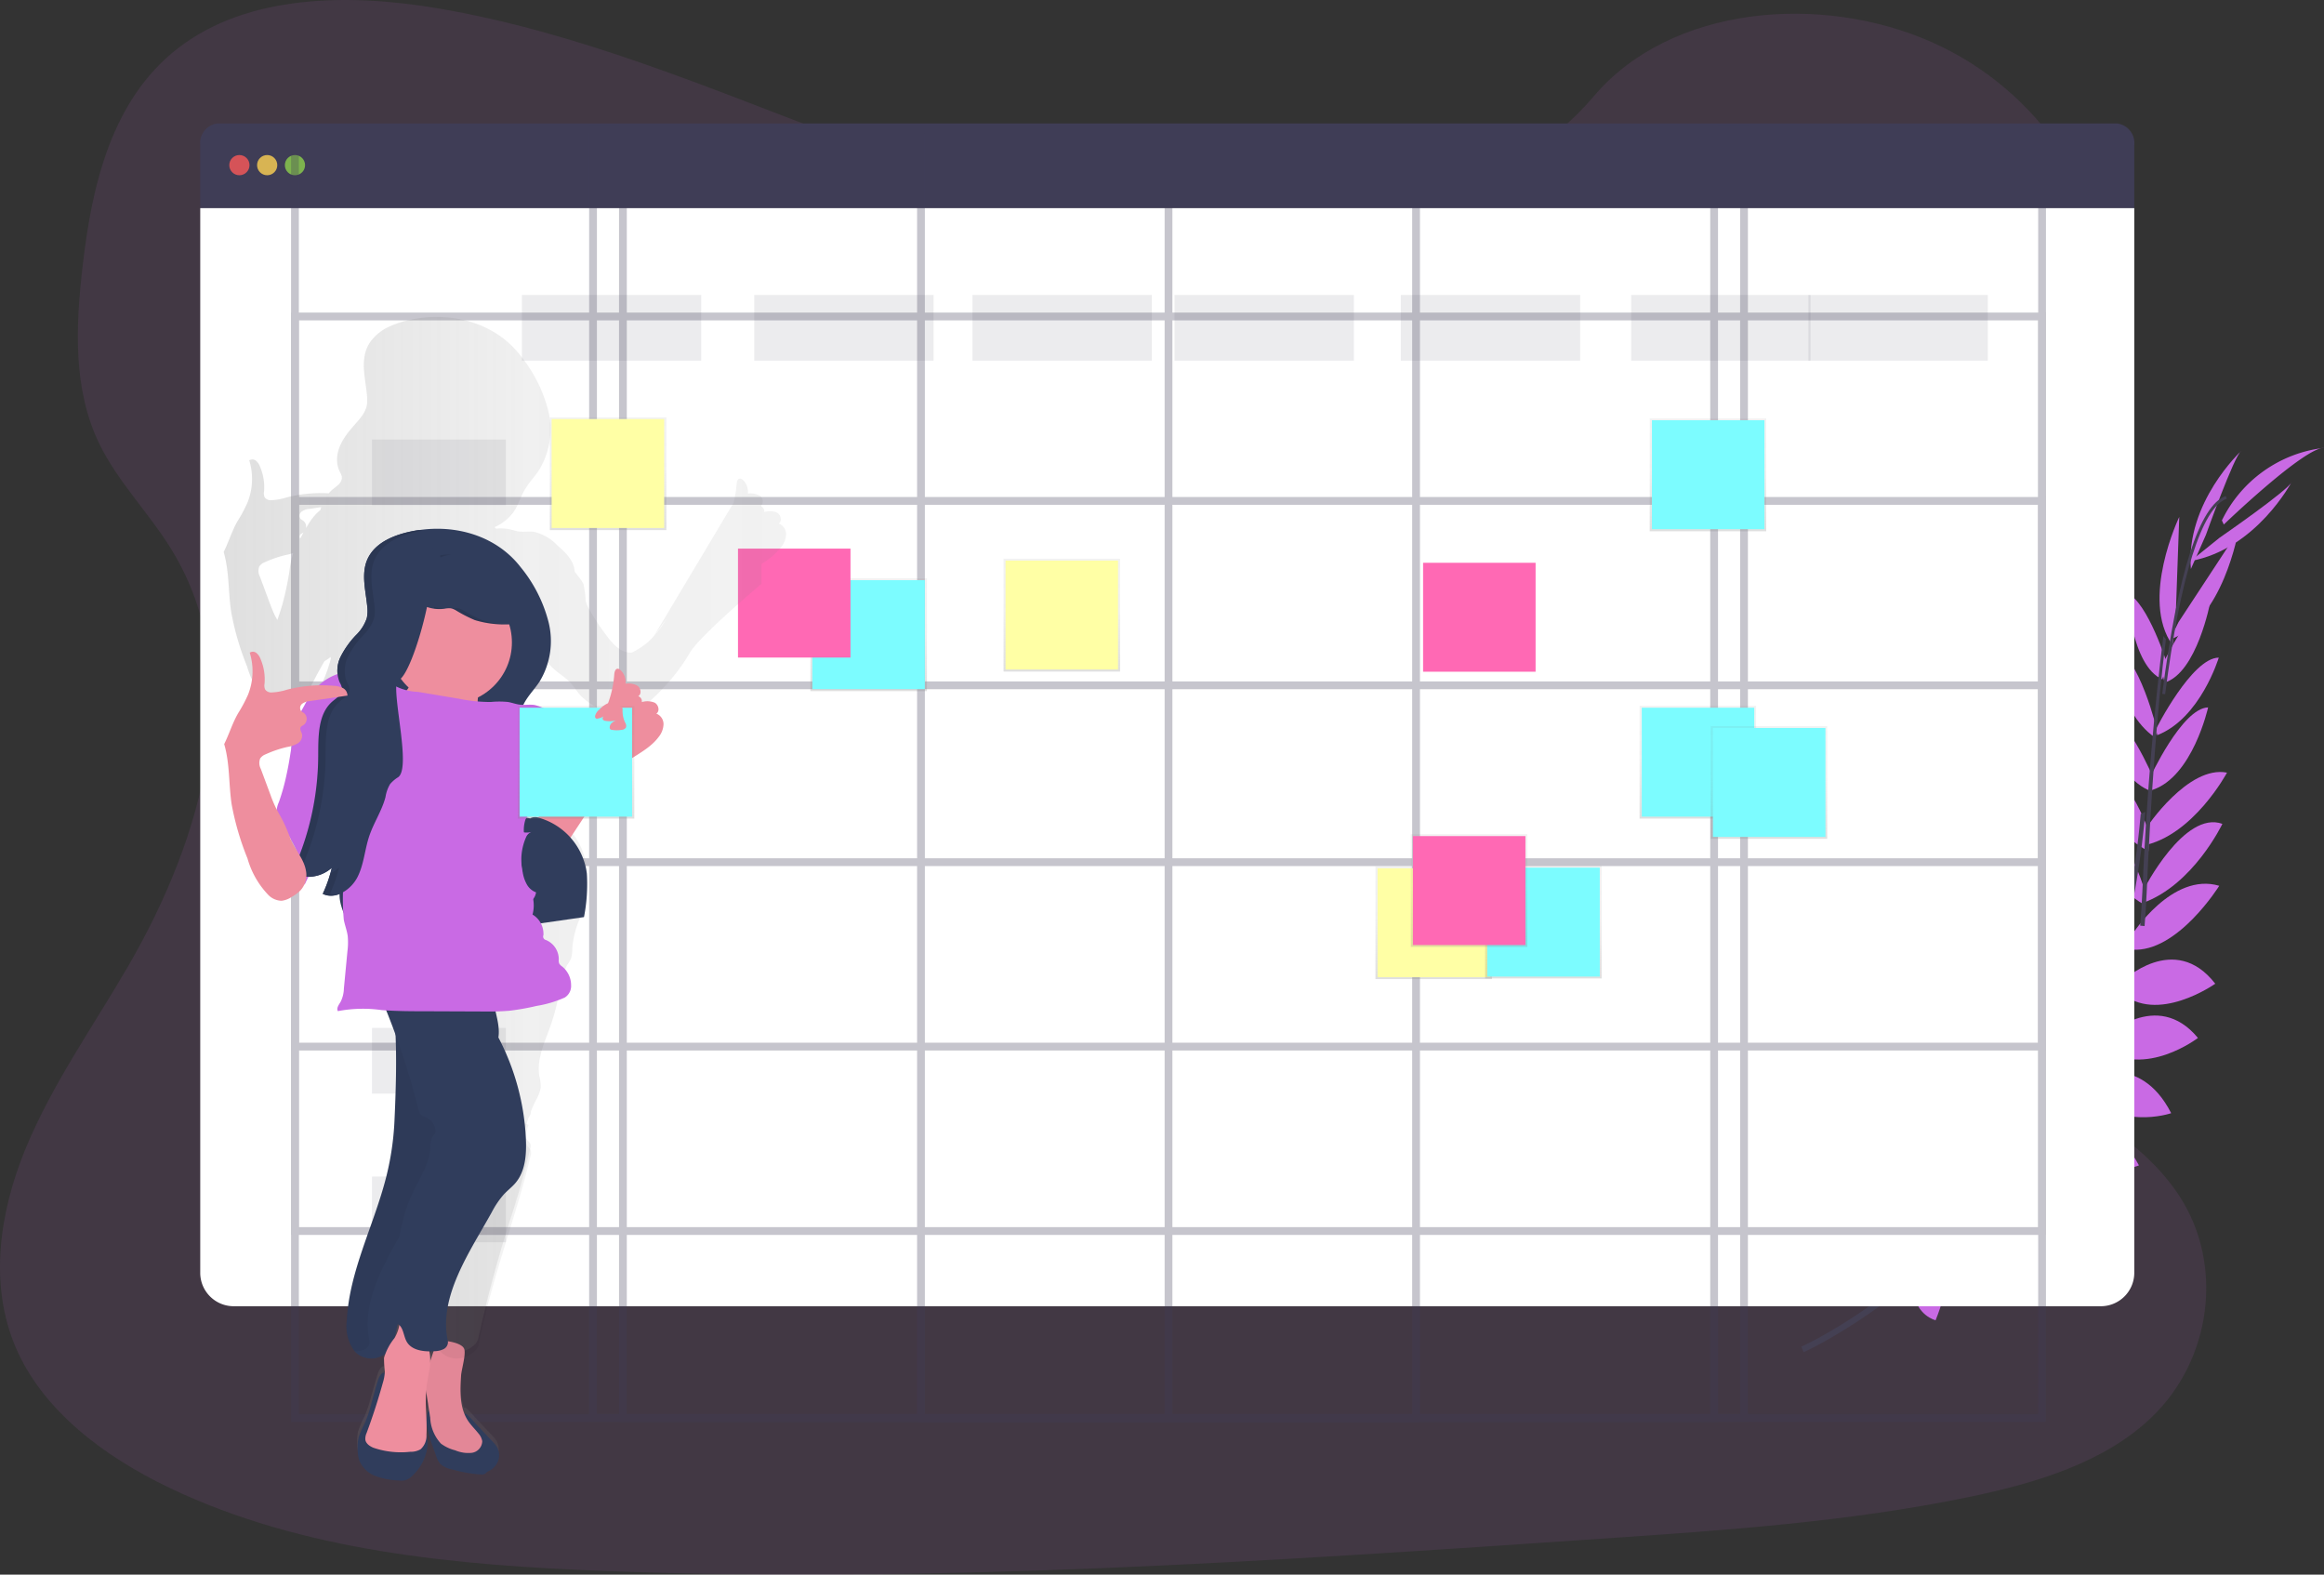 <svg xmlns="http://www.w3.org/2000/svg" xmlns:xlink="http://www.w3.org/1999/xlink" width="298.471" height="202.2" viewBox="0 0 298.471 202.2"><rect x="0" y="0" width="298.471" height="202.2" fill="#333333" stroke="none"/><defs><style>.a,.b{fill:#c96ae4;}.a,.k,.u{opacity:0.1;}.c{fill:#444053;}.d,.k{fill:#3f3d56;}.e{fill:#fff;}.f{fill:#fa5959;}.f,.g,.h{opacity:0.8;}.g{fill:#fed253;}.h{fill:#8ccf4d;}.i{opacity:0.3;}.j{fill:none;stroke:#3f3d56;stroke-miterlimit:10;}.l{fill:url(#a);}.m{fill:#7cfcff;}.n{fill:#ffffa5;}.o{fill:url(#d);}.p{fill:#ff69b4;}.q{fill:url(#l);}.r{fill:#303d5c;}.s{fill:#ee8e9e;}.t{opacity:0.05;}</style><linearGradient id="a" x1="0.5" y1="1" x2="0.5" gradientUnits="objectBoundingBox"><stop offset="0" stop-color="gray" stop-opacity="0.251"/><stop offset="0.54" stop-color="gray" stop-opacity="0.122"/><stop offset="1" stop-color="gray" stop-opacity="0.102"/></linearGradient><linearGradient id="d" x1="0.5" y1="1" x2="0.5" y2="0" xlink:href="#a"/><linearGradient id="l" x1="0" y1="0.5" x2="1" y2="0.5" xlink:href="#a"/></defs><g transform="translate(0.002 -0.004)"><path class="a" d="M193.7,96.033c-18.161-.029-35.658-5.728-52.4-12.069S107.949,70.55,90.117,67.517c-11.483-1.95-24.5-1.819-33.448,5.108-8.6,6.666-11.068,17.728-12.247,27.96-.885,7.691-1.281,15.77,2.132,22.818,2.372,4.895,6.417,8.933,9.28,13.6,9.961,16.236,4.05,36.9-5.543,53.459-4.5,7.752-9.776,15.193-13.171,23.406s-4.77,17.533-1.263,25.659c3.481,8.058,11.31,13.933,19.685,17.942,17.038,8.171,36.838,9.968,56.108,10.7,42.663,1.618,85.391-1.265,128.006-4.165,15.77-1.07,31.611-2.151,47.05-5.348,8.573-1.774,17.4-4.418,23.461-10.258,7.7-7.412,9.243-19.55,3.6-28.292-9.463-14.679-34.3-17.515-41.107-33.377-3.75-8.732-.566-18.714,4.139-27.112,10.1-18,27.516-34.1,27.754-54.268.162-13.854-8.959-27.394-22.54-33.456-14.238-6.363-33.612-4.8-43.537,6.927C228.259,90.891,209.734,96.059,193.7,96.033Z" transform="translate(-33.81 -66.43)"/><path class="b" d="M976.118,689.449s-3.987-2.631-7.938-.759c0,0,1.217,2.345,6.219,2.122Z" transform="translate(-733.947 -533.031)"/><path class="b" d="M988.663,692.87s1.213,4.62-1.826,7.763c0,0-1.83-1.908,0-6.573Z" transform="translate(-746.002 -536.31)"/><path class="b" d="M990.4,673.176s-.3-3.932-9.164-2.628c0,0-.042,2.537,3.072,3.737S988.85,674.473,990.4,673.176Z" transform="translate(-742.77 -511.8)"/><path class="b" d="M1005.76,679.11s3.753,1.207.409,9.528c0,0-2.475-.555-2.92-3.864S1004.135,680.317,1005.76,679.11Z" transform="translate(-757.581 -519.102)"/><path class="b" d="M1008.8,649.75s.506-6.465-8.561-5.8c0,0-.649,5.839,6.959,7.354Z" transform="translate(-755.598 -492.767)"/><path class="b" d="M1023.666,627.875s-1.246-7.325-10.306-5.142c0,0-.036,6.336,8.824,6.89Z" transform="translate(-764.47 -476.823)"/><path class="b" d="M1035.589,604.927s-2.079-7.137-11.059-5c0,0,2.135,6.417,10.462,6.319Z" transform="translate(-772.017 -459.912)"/><path class="b" d="M1049.146,581.789s-2.034-7.406-10.706-5.19c0,0,2.894,7.036,10.135,6.446Z" transform="translate(-781.414 -442.705)"/><path class="b" d="M1059.638,556.6s-1.564-9.044-9.638-7.053c0,0,2.349,8.24,9.051,8.37Z" transform="translate(-789.224 -423.049)"/><path class="b" d="M1066.507,531.3s-1.875-9.132-10.057-6.488c0,0,3.208,8.626,9.479,7.734Z" transform="translate(-793.582 -404.592)"/><path class="b" d="M1072.874,503.032s-2.981-9.129-9.3-8.882c0,0,3.05,9.645,8.759,10.705Z" transform="translate(-798.392 -382.576)"/><path class="b" d="M1077.829,476.647s-3.244-10.991-8.389-10.144c0,0,2.245,8.4,8.207,11.854Z" transform="translate(-802.358 -362.237)"/><path class="b" d="M1080.11,449.755s-3.04-9.161-8.11-9.525c0,0,2.07,9.012,8.006,11.9Z" transform="translate(-804.087 -342.844)"/><path class="b" d="M1084.067,423.735s-3.792-9.171-7.137-9.375c0,0,1.645,9.025,6.813,10.881Z" transform="translate(-807.418 -323.618)"/><path class="b" d="M1088.384,396.283s-2.342-9.972-5.684-10.783c0,0,.461,8.143,5.35,11.526Z" transform="translate(-811.316 -302.34)"/><path class="b" d="M1093.348,367.605s-2.453-7.935-5.168-9.145c0,0,.538,9.356,4.542,11.088Z" transform="translate(-815.018 -282.313)"/><path class="b" d="M1103.1,336.435l.5-13.995s-5.067,10.559-.869,16.464Z" transform="translate(-823.72 -256.061)"/><path class="b" d="M1115.317,300.24s3.653-10.222,4.542-10.79c0,0-7.169,6.628-6.469,15.16Z" transform="translate(-832.017 -231.544)"/><path class="b" d="M1024.36,661.747s6.43-.843,6.235,8.246c0,0-5.81.944-7.7-6.569Z" transform="translate(-770.909 -506.066)"/><path class="b" d="M1042.973,638.68s7.432-.026,6.813,9.278c0,0-6.235,1.113-8.3-7.523Z" transform="translate(-783.475 -489.199)"/><path class="b" d="M1057.6,616.744s6.745-3.163,11.062,5c0,0-6.232,2.638-11.656-3.682Z" transform="translate(-793.96 -472.093)"/><path class="b" d="M1070.721,592.2s6.9-3.367,10.958,4.61c0,0-7.192,2.478-11.53-3.348Z" transform="translate(-802.837 -453.864)"/><path class="b" d="M1078.8,566.65s6.647-6.349,11.951.075c0,0-6.79,5.223-12.259,1.34Z" transform="translate(-808.472 -433.441)"/><path class="b" d="M1085.8,539.315s6.689-6.488,11.951.3c0,0-7.507,5.33-12.188,1.064Z" transform="translate(-813.248 -413.294)"/><path class="b" d="M1090.15,507.076s5.152-8.11,11.215-6.3c0,0-5.343,8.587-11.156,8.2Z" transform="translate(-816.349 -387.028)"/><path class="b" d="M1094.553,479.71s5.19-10.216,10.1-8.435c0,0-3.74,7.851-10.232,10.157Z" transform="translate(-819.234 -365.481)"/><path class="b" d="M1094.856,453.127s5.336-8.039,10.336-7.059c0,0-4.36,8.152-10.851,9.385Z" transform="translate(-819.18 -346.852)"/><path class="b" d="M1097.19,423.75s4.133-9.018,7.5-9.1c0,0-1.985,8.96-7.221,10.618Z" transform="translate(-821.105 -323.808)"/><path class="b" d="M1099.71,399.072s4.6-9.135,8.052-9.151c0,0-2.352,7.808-7.9,9.956Z" transform="translate(-822.808 -305.472)"/><path class="b" d="M1101.85,370.855s3.438-7.559,6.284-8.415c0,0-1.719,9.213-5.907,10.42Z" transform="translate(-824.254 -285.202)"/><path class="b" d="M1106.272,340.385l7.682-11.7s-1.966,11.546-8.8,13.949Z" transform="translate(-826.483 -260.501)"/><path class="b" d="M1117.114,310.693s8.931-6.164,9.252-7.163c0,0-4.542,8.636-12.976,10.16Z" transform="translate(-832.05 -241.646)"/><path class="b" d="M1126,296.556s10.254-9.859,12.873-9.846a16.74,16.74,0,0,0-13.119,9.32Z" transform="translate(-840.4 -229.198)"/><path class="c" d="M1102.15,339.978l.373.049c1.927-15.085,4.736-24.006,7.912-25.1l-.123-.354C1106.948,315.738,1104.126,324.523,1102.15,339.978Z" transform="translate(-824.456 -250.882)"/><path class="c" d="M1093.42,426.623l.564.049c.117-1.408.208-2.852.269-4.285.539-12.486,1.375-23.948,2.472-32.541l-.324-.406c-1.1,8.61-2.17,20.421-2.709,32.921C1093.628,423.788,1093.537,425.222,1093.42,426.623Z" transform="translate(-818.558 -307.755)"/><path class="c" d="M959.562,570.074c.1-.045,10.037-4.48,20.35-15.065a81.889,81.889,0,0,0,14.874-21.086c4.765-9.71,7.672-21.641,8.649-33.232l-.587.276c-2.19,26.014-14.034,43.795-23.455,53.475-10.212,10.491-20.035,14.884-20.133,14.923Z" transform="translate(-727.921 -396.437)"/><path class="d" d="M359.294,115.31H115.254a2.532,2.532,0,0,0-2.174,2.777v8.091H361.468v-8.091a2.532,2.532,0,0,0-2.174-2.777Z" transform="translate(-87.366 -99.45)"/><path class="e" d="M113.08,148.81v136.8a4.3,4.3,0,0,0,4.384,4.207H357.085a4.3,4.3,0,0,0,4.384-4.207V148.81Z" transform="translate(-87.366 -122.082)"/><circle class="f" cx="1.298" cy="1.298" r="1.298" transform="translate(29.445 19.912)"/><circle class="g" cx="1.298" cy="1.298" r="1.298" transform="translate(33.013 19.912)"/><circle class="h" cx="1.298" cy="1.298" r="1.298" transform="translate(36.582 19.912)"/><g class="i" transform="translate(37.88 16.637)"><rect class="j" width="224.382" height="165.447"/><rect class="j" width="147.822" height="165.447" transform="translate(38.28)"/><rect class="j" width="140.143" height="165.447" transform="translate(42.119)"/><rect class="j" width="63.584" height="165.447" transform="translate(80.399)"/><line class="j" y2="165.447" transform="translate(112.191)"/><rect class="j" width="224.382" height="117.435" transform="translate(0 24.006)"/><rect class="j" width="224.382" height="70.072" transform="translate(0 47.688)"/><rect class="j" width="224.382" height="22.708" transform="translate(0 71.369)"/></g><rect class="k" width="23.033" height="8.435" transform="translate(67.022 37.879)"/><rect class="k" width="17.194" height="8.435" transform="translate(47.774 56.441)"/><rect class="k" width="23.033" height="8.435" transform="translate(96.865 37.879)"/><rect class="k" width="23.033" height="8.435" transform="translate(124.892 37.879)"/><rect class="k" width="23.033" height="8.435" transform="translate(150.843 37.879)"/><rect class="k" width="23.033" height="8.435" transform="translate(179.908 37.879)"/><rect class="k" width="23.033" height="8.435" transform="translate(209.492 37.879)"/><rect class="k" width="23.033" height="8.435" transform="translate(232.254 37.879)"/><rect class="l" width="14.965" height="14.488" transform="translate(104.081 74.264)"/><rect class="m" width="14.449" height="13.988" transform="translate(104.326 74.504)"/><rect class="l" width="14.965" height="14.488" transform="translate(128.885 71.749)"/><rect class="n" width="14.449" height="13.988" transform="translate(129.14 71.987)"/><rect class="l" width="14.965" height="14.488" transform="translate(176.647 111.242)"/><rect class="n" width="14.449" height="13.988" transform="translate(176.919 111.501)"/><rect class="o" width="14.965" height="14.488" transform="translate(70.616 53.585)"/><rect class="n" width="14.449" height="13.988" transform="translate(70.847 53.814)"/><rect class="o" width="14.965" height="14.488" transform="translate(94.539 70.214)"/><rect class="p" width="14.449" height="13.988" transform="translate(94.778 70.451)"/><rect class="l" width="14.965" height="14.488" transform="translate(190.731 111.158)"/><rect class="m" width="14.449" height="13.988" transform="translate(191.007 111.417)"/><rect class="l" width="14.965" height="14.488" transform="translate(211.871 53.739)"/><rect class="m" width="14.449" height="13.988" transform="translate(212.155 53.967)"/><rect class="l" width="14.965" height="14.488" transform="translate(210.566 90.633)"/><rect class="m" width="14.449" height="13.988" transform="translate(210.85 90.881)"/><rect class="l" width="14.965" height="14.488" transform="translate(219.701 93.231)"/><rect class="m" width="14.449" height="13.988" transform="translate(219.988 93.48)"/><rect class="o" width="14.965" height="14.488" transform="translate(181.189 107.108)"/><rect class="p" width="14.449" height="13.988" transform="translate(181.459 107.365)"/><rect class="o" width="14.965" height="14.488" transform="translate(182.494 72.032)"/><rect class="p" width="14.449" height="13.988" transform="translate(182.765 72.271)"/><rect class="k" width="17.194" height="8.435" transform="translate(47.774 74.742)"/><rect class="k" width="17.194" height="8.435" transform="translate(47.774 93.828)"/><rect class="k" width="17.194" height="8.435" transform="translate(47.774 112.913)"/><rect class="k" width="17.194" height="8.435" transform="translate(47.774 131.998)"/><rect class="k" width="17.194" height="8.435" transform="translate(47.774 151.084)"/><path class="q" d="M193.645,362.257c.48-.3.289-1.122-.2-1.4a2.407,2.407,0,0,0-1.661-.078.678.678,0,0,0-.357-.714v-.123a.887.887,0,0,0-.195-1.259,2.539,2.539,0,0,0-1.544-.273,2.057,2.057,0,0,0-.649-1.752.542.542,0,0,0-.357-.172c-.324,0-.415.415-.438.723a13.7,13.7,0,0,1-.4,2.4l-10.083,16.869c-1.122,1.622,2.365-3.244,1.242-1.606a14.276,14.276,0,0,1-1.985,2.462,9.783,9.783,0,0,1-2.242,1.5,2.644,2.644,0,0,1-1.531-.435,6.163,6.163,0,0,1-1.473-1.457,28.751,28.751,0,0,1-2.378-3.533,4.577,4.577,0,0,1-.545-1.262,11.646,11.646,0,0,0-.276-2.118,3.461,3.461,0,0,0-.435-.688l-.7-.925v-.042c-.078-1.369-1.191-2.427-2.229-3.328a6,6,0,0,0-3-1.726c-.623-.081-1.262.039-1.885-.039-.509-.065-.993-.256-1.5-.341a6.359,6.359,0,0,0-1.47-.029l-.208-.191a5.813,5.813,0,0,0,2.624-2.206c.48-.775.743-1.671,1.187-2.469.542-.973,1.346-1.778,1.946-2.712a10.02,10.02,0,0,0,1.129-7.649,18.505,18.505,0,0,0-3.568-7.02c-3.114-4.029-8.337-5.515-13.255-4.736q-.487.078-.973.185a12.5,12.5,0,0,0-2.41.769,6.164,6.164,0,0,0-2.631,2.053,4.741,4.741,0,0,0-.457.85,5.013,5.013,0,0,0-.221.7,7.269,7.269,0,0,0-.12,2.193c.019.25.045.5.075.749l.049.376c.032.25.068.5.1.749.052.376.1.753.136,1.122a7.142,7.142,0,0,1,.042.788v.2a3.223,3.223,0,0,1-.088.581,2.435,2.435,0,0,1-.1.308,3.841,3.841,0,0,1-.457.84,10.609,10.609,0,0,1-.821,1.009l-.282.324c-.094.107-.185.217-.279.324a11.892,11.892,0,0,0-1.015,1.372,6.668,6.668,0,0,0-.4.753,5.383,5.383,0,0,0-.23.6,4.994,4.994,0,0,0-.175.843.8.8,0,0,1-.019.214v.425a3.717,3.717,0,0,0,.045.422,2.991,2.991,0,0,0,.1.409,2.776,2.776,0,0,0,.152.4c0,.036.032.071.052.107l.052.107c.036.071.071.14.1.211a1.383,1.383,0,0,1,.107.324v.237a1.327,1.327,0,0,1-.48.827c-.065.062-.13.117-.2.175l-.1.084-.211.165-.2.162a4.086,4.086,0,0,0-.49.487,18.126,18.126,0,0,0-5.431.532,7.343,7.343,0,0,1-1.946.354.973.973,0,0,1-.843-.354,1.242,1.242,0,0,1-.088-.779,6.715,6.715,0,0,0-.519-3.179,1.768,1.768,0,0,0-.519-.756.733.733,0,0,0-.863-.045,8.087,8.087,0,0,1-.224,5.408,17.468,17.468,0,0,1-1.249,2.345c-.74,1.262-1.155,2.706-1.813,4.013.736,2.495.571,5.158.973,7.734a35.555,35.555,0,0,0,2.037,6.968,11.293,11.293,0,0,0,2.7,4.714,2.459,2.459,0,0,0,1.671.727,2.92,2.92,0,0,0,1.3-.493,5.084,5.084,0,0,0,1.1-.808,2.84,2.84,0,0,0,.324-.432,1.684,1.684,0,0,0,.243.61c.792-1.706,1.661-3.374,2.6-5.006a4.291,4.291,0,0,0,.779-.532.7.7,0,0,0,.045.175c-.042.156-.081.324-.123.47s-.091.3-.136.448-.068.217-.1.324-.088.26-.136.389-.1.282-.159.422-.075.2-.117.3c-.1.247-.2.487-.324.727a2.279,2.279,0,0,0,.279.113l.062.019a2.253,2.253,0,0,0,.256.065h.094a1.829,1.829,0,0,0,.191.019h.282a2.777,2.777,0,0,0,.684-.117l.127.519a18.54,18.54,0,0,1,.623,3.568,27.68,27.68,0,0,0,.088,4.088c.133.7.4,1.366.5,2.066a8.8,8.8,0,0,1-.036,1.982q-.227,2.388-.454,4.779a4.087,4.087,0,0,1-.409,1.687c-.224.389-.587.834-.36,1.22a8.1,8.1,0,0,1,1.139-.217c-.139.506-.266,1.015-.386,1.528a2.693,2.693,0,0,0-.091,1.178,7.906,7.906,0,0,1,.35,1.08,3.641,3.641,0,0,1-.571,1.642c-.571,1.382.036,2.939.649,4.308l1.791,4.062,1.47,3.332c.435.973.873,1.979,1.3,2.978a96.674,96.674,0,0,1,4.678,14.027,1.674,1.674,0,0,0,.243.61c.247.324.7.428,1.064.629a1.99,1.99,0,0,1,.221,3.169c.2,2.44-1.622,4.8-2.563,7.056-2.167,5.191-1.774,11.049-2.517,16.629l.84-.49a1.043,1.043,0,0,1,.272.178q-.029.156-.068.324a5.083,5.083,0,0,1-.538,1.353,7.189,7.189,0,0,0-1.353,2.556,15.976,15.976,0,0,0,.107,1.755v.162c-.075-.071-.188-.065-.357.068a2.092,2.092,0,0,0-.529,1c-.146.419-.263.843-.38,1.268l-.435,1.5a17.423,17.423,0,0,1-.879,2.644,11.328,11.328,0,0,0-.779,1.791,5.558,5.558,0,0,0-.133,1.538,4.609,4.609,0,0,0,.211,1.46,3.627,3.627,0,0,0,2.125,2.015,9.977,9.977,0,0,0,2.952.558,2.48,2.48,0,0,0,.775-.023,2.1,2.1,0,0,0,.749-.392,6.251,6.251,0,0,0,2.2-4.542,6.7,6.7,0,0,0-.185-1.032c.084-1.846-.185-3.7-.045-5.541.029.211.058.418.091.626l.324,2.066a.432.432,0,0,0-.11-.195,4.749,4.749,0,0,0-.123,2.365,14.114,14.114,0,0,0,.681,2.294l.441,1.233a2.943,2.943,0,0,0,.526,1.022,2.912,2.912,0,0,0,1.538.72,16.949,16.949,0,0,0,3.724.649.843.843,0,0,0,.49-.091,2.384,2.384,0,0,0,.221-.185,2.179,2.179,0,0,1,.357-.208,2.355,2.355,0,0,0,1.142-1.353,2.135,2.135,0,0,0-.211-1.749,4.085,4.085,0,0,0-.5-.61l-2.219-2.352a13.985,13.985,0,0,0-1.084-1.148.406.406,0,0,0-.357-.117,11.443,11.443,0,0,1-.422-4.915c.032-.493.3-1.515.409-2.355a3.8,3.8,0,0,0,1.178-.649,1.778,1.778,0,0,0,.678-1.012,169.661,169.661,0,0,1,4.62-16.827c.169-.548.324-1.1.5-1.648.071-.234.136-.47.2-.707s.114-.383.169-.574c.091-.324.182-.649.269-.973.026-.088.049-.175.075-.263a.308.308,0,0,1,0-.052c.107-.4.211-.8.324-1.2.039-.156.081-.3.12-.461.127-.506.253-1.019.373-1.528a1.68,1.68,0,0,0,.045-.214.905.905,0,0,0-.036-.542h0a.7.7,0,0,0-.127-.182c-.036-.042-.075-.084-.114-.123a1.791,1.791,0,0,1-.123-.14,1.255,1.255,0,0,1-.227-.425v-.467c0-.143-.019-.324-.029-.493a5.189,5.189,0,0,1,.146-.649c.039-.127.081-.253.12-.38s.1-.324.149-.47a1.19,1.19,0,0,0,.3-.8q.3-.753.665-1.476a4.451,4.451,0,0,0,.594-1.6,6.332,6.332,0,0,0-.188-1.515c-.324-2.109.649-4.162,1.366-6.164a27.339,27.339,0,0,0,1.207-4.542,9.65,9.65,0,0,1,.989-3.452,5.143,5.143,0,0,0,.532-.921,3.627,3.627,0,0,0,.143-1.045,11.526,11.526,0,0,1,1.022-4.143,2.628,2.628,0,0,0,.266-.808.3.3,0,0,0,0-.055v-.078l.165-.026a21.958,21.958,0,0,0,.373-5.58,8.509,8.509,0,0,0-2.852-5.385h.032a1.779,1.779,0,0,0,.818-1.583,3.085,3.085,0,0,0-1.148-2.41,1.152,1.152,0,0,1-.389-.4,1.223,1.223,0,0,1-.049-.522,2.67,2.67,0,0,0-1.645-2.479.619.619,0,0,1-.269-.156.649.649,0,0,1-.071-.474,2.9,2.9,0,0,0-1.4-2.647,4.568,4.568,0,0,0,.062-2.1,1.546,1.546,0,0,0-1.538-1.2c.571-1.557-.24-3.289-.026-4.934.094-.707.376-1.385.412-2.1a4.288,4.288,0,0,1,.188-1.908c.315-.564,1.058-1.006.866-1.622-.081-.263-.324-.444-.438-.7s.341-.649.574-.506c.11-.084.221-.172.324-.263a5.228,5.228,0,0,0,.195.973c.159.532.4,1.032.568,1.56a12.69,12.69,0,0,0,.733,2.423c.649,1.184,2.021,1.771,2.949,2.754.545.574.938,1.3,1.5,1.843a8.174,8.174,0,0,0,1.395,1.048l3,1.946a3.446,3.446,0,0,0,1.025.509,1.749,1.749,0,0,0,2.06-1.483,2.024,2.024,0,0,1-.736-.457.288.288,0,0,0,.127-.019,4.727,4.727,0,0,0,1.924-1.022,25.9,25.9,0,0,0,5.168-6.3c1.57-2.391,9.126-8.717,9.126-8.717v-2.563a9.226,9.226,0,0,0,2.517-2.144,2.78,2.78,0,0,0,.633-1.622A1.444,1.444,0,0,0,193.645,362.257ZM130.808,368.4q-.217,1.4-.535,2.777a26.385,26.385,0,0,1-.9,3.137l-.117.324c-.107-.2-.214-.4-.324-.6-.243-.509-.441-1.038-.649-1.567l-1.252-3.374a1.58,1.58,0,0,1-.081-1.346,1.505,1.505,0,0,1,.714-.535,14.1,14.1,0,0,1,2.744-.931,7.52,7.52,0,0,0,.882-.234A13.3,13.3,0,0,0,130.808,368.4Zm1.385-4.217a.5.5,0,0,1,0-.49,1.116,1.116,0,0,1,.324-.227l.094-.065c-.13.269-.276.529-.419.792Zm2.6-3.669a6.788,6.788,0,0,0-1,1.025,10.708,10.708,0,0,0-.856,1.324.973.973,0,0,0-.357-.973,2.068,2.068,0,0,1-.324-.221.681.681,0,0,1,.136-.954,1.979,1.979,0,0,1,1.009-.344l1.5-.221c-.045.126-.075.25-.107.373Zm14,108.563a5.428,5.428,0,0,0-.088-1.34h.551C149.1,468.172,148.945,468.63,148.79,469.081Z" transform="translate(-93.642 -295.025)"/><path class="r" d="M165.526,338.918c-2.6.418-5.482,1.418-6.488,3.851-.749,1.839-.169,3.909.023,5.885a4.541,4.541,0,0,1-.055,1.567,5.491,5.491,0,0,1-1.375,2.154,11.422,11.422,0,0,0-1.976,2.77,4.027,4.027,0,0,0-.133,3.309,2.385,2.385,0,0,1,.324.873c.032.675-.675,1.1-1.194,1.534-1.946,1.622-1.865,4.542-1.882,7.082a35.915,35.915,0,0,1-3.371,14.984,4.577,4.577,0,0,0,5.116-.668,17.047,17.047,0,0,1-1.161,3.348c1.648.8,3.637-.513,4.464-2.148s.925-3.536,1.512-5.272,1.622-3.244,2.079-4.993a4.646,4.646,0,0,1,.59-1.674,4.405,4.405,0,0,1,1.038-.886,10.131,10.131,0,0,0,3.669-4.973,20.2,20.2,0,0,0,6.135.7,6.819,6.819,0,0,0,5.246-2.877c.48-.775.74-1.667,1.184-2.466.545-.973,1.346-1.778,1.946-2.709a10.018,10.018,0,0,0,1.126-7.643,18.237,18.237,0,0,0-3.568-7.01C175.667,339.625,170.444,338.129,165.526,338.918Z" transform="translate(-111.903 -270.813)"/><path class="b" d="M145.05,430.481c-.146.928-.324,1.856-.532,2.774a27.139,27.139,0,0,1-.9,3.134,2.991,2.991,0,0,0-.282,1.44,2.618,2.618,0,0,0,.347.856c1.184,2.105,2.787,4.139,2.92,6.553a3.5,3.5,0,0,0,.324,1.749q1.372-2.955,3.03-5.761c1.155-1.946,2.44-3.938,2.77-6.19a11.6,11.6,0,0,0-.042-3.179,6.894,6.894,0,0,0-1.139-3.345c-.785-1.025-2.92-2.573-4.324-2.251C145.6,426.633,145.258,429.161,145.05,430.481Z" transform="translate(-107.807 -333.375)"/><path class="s" d="M277.372,425.92a13.967,13.967,0,0,0,4.363-2.44,14.274,14.274,0,0,0,1.985-2.462l3.65-5.265a9.621,9.621,0,0,0,1.946-4.075,13.417,13.417,0,0,0,3.643-8.285c.026-.308.13-.714.438-.723a.542.542,0,0,1,.357.172,2.054,2.054,0,0,1,.649,1.749,2.412,2.412,0,0,1,1.544.272c.435.311.552,1.084.084,1.34a.668.668,0,0,1,.464.756,2.433,2.433,0,0,1,1.664.078c.493.279.681,1.1.2,1.4a1.447,1.447,0,0,1,.925,1.385,2.751,2.751,0,0,1-.633,1.622c-1.4,1.882-3.873,2.641-5.5,4.334a13.1,13.1,0,0,0-1.431,1.911l-4.707,7.163a25.825,25.825,0,0,1-5.165,6.29,4.727,4.727,0,0,1-1.924,1.022,2.118,2.118,0,0,1-2.021-.561,3.284,3.284,0,0,1-.587-2.015C277.245,428.382,277.453,427.137,277.372,425.92Z" transform="translate(-214.07 -316.798)"/><path class="r" d="M211.229,772.5a3.925,3.925,0,0,1,.5.61,2.128,2.128,0,0,1,.211,1.745,2.332,2.332,0,0,1-1.139,1.349,2.075,2.075,0,0,0-.36.208,2.046,2.046,0,0,1-.221.188.9.9,0,0,1-.49.091,17.315,17.315,0,0,1-3.721-.649,3,3,0,0,1-1.538-.72,2.942,2.942,0,0,1-.526-1.022l-.441-1.229a14.251,14.251,0,0,1-.678-2.29,4.7,4.7,0,0,1,.123-2.362.743.743,0,0,1,.162.483,5.287,5.287,0,0,0,.947,2.29,2.323,2.323,0,0,0,.37.464,2.355,2.355,0,0,0,1.106.464,13.721,13.721,0,0,0,2.355.3.648.648,0,0,0,.324-.039.58.58,0,0,0,.269-.324,1.434,1.434,0,0,0,0-.973c-.214-.6-.8-.993-1.08-1.564-.211-.422.078-.886.506-.529A13.5,13.5,0,0,1,209,770.143Z" transform="translate(-147.936 -587.351)"/><path class="s" d="M206.8,745.4c-.127,1.982-.214,4.123.869,5.787.393.6.915,1.1,1.359,1.661a1.979,1.979,0,0,1,.487,1,1.549,1.549,0,0,1-1.337,1.486,4.316,4.316,0,0,1-2.144-.324,5.164,5.164,0,0,1-1.82-.856,5.246,5.246,0,0,1-1.382-3.348l-.441-2.835a6.78,6.78,0,0,1,.4-4.282l.727-2.128a.973.973,0,0,1,.324-.529.9.9,0,0,1,.555-.1c.694.036,2.449.289,2.787,1.025C207.471,742.6,206.848,744.641,206.8,745.4Z" transform="translate(-147.584 -568.776)"/><path class="t" d="M206.8,745.4c-.127,1.982-.214,4.123.869,5.787.393.6.915,1.1,1.359,1.661a1.979,1.979,0,0,1,.487,1,1.549,1.549,0,0,1-1.337,1.486,4.316,4.316,0,0,1-2.144-.324,5.164,5.164,0,0,1-1.82-.856,5.246,5.246,0,0,1-1.382-3.348l-.441-2.835a6.78,6.78,0,0,1,.4-4.282l.727-2.128a.973.973,0,0,1,.324-.529.9.9,0,0,1,.555-.1c.694.036,2.449.289,2.787,1.025C207.471,742.6,206.848,744.641,206.8,745.4Z" transform="translate(-147.584 -568.776)"/><path class="r" d="M224.229,563.366a.357.357,0,0,1,0,.055,2.429,2.429,0,0,1-.266.8,11.523,11.523,0,0,0-1.025,4.133,3.627,3.627,0,0,1-.143,1.045,5.191,5.191,0,0,1-.532.918,9.691,9.691,0,0,0-.989,3.448,27.256,27.256,0,0,1-1.207,4.522c-.723,2-1.7,4.055-1.366,6.164a6.333,6.333,0,0,1,.188,1.515,4.4,4.4,0,0,1-.594,1.593,15.183,15.183,0,0,0-.649,1.476c-.211.539-.4,1.09-.564,1.648a2.238,2.238,0,0,0,.123,2.028,2.476,2.476,0,0,1,.367.444,1.191,1.191,0,0,1,0,.766q-.386,1.622-.824,3.244c-.227.843-.467,1.68-.714,2.517-1.823,6.122-3.893,12.182-5.113,18.452-.175.9-1.333,1.547-2.229,1.745a2.92,2.92,0,0,1-2.563-.684c-.062-.055-.12-.117-.175-.175a5.387,5.387,0,0,1-1.009-3.967c.324-6.452,3.568-12.36,5.113-18.631a36.04,36.04,0,0,0,1.006-6.916c.36-7.786.506-16.019-1.7-23.5-.457-1.557-1-3.315-.175-4.71a4.688,4.688,0,0,1,2.436-1.781,15.672,15.672,0,0,1,12.152.324,3.776,3.776,0,0,1-.019.467,4.788,4.788,0,0,0,.247,2.148,2.728,2.728,0,0,1,.221.915Z" transform="translate(-160.406 -445.492)"/><path class="r" d="M177.6,755.958l-.412,1.5a16.988,16.988,0,0,1-.876,2.637,11.332,11.332,0,0,0-.779,1.791,5.559,5.559,0,0,0-.133,1.538,4.591,4.591,0,0,0,.211,1.457,3.617,3.617,0,0,0,2.122,2.011,9.886,9.886,0,0,0,2.952.555,2.387,2.387,0,0,0,.775-.019,2.107,2.107,0,0,0,.749-.392,6.237,6.237,0,0,0,2.2-4.542,5.581,5.581,0,0,0-.23-1.161c-.107-.143-1.142.441-.7.931.649.72-1.262.347-2.235.285a8.389,8.389,0,0,1-1.268-.208l-1.577-.324c-.516-.11-1.109-.289-1.3-.782s.214-1.083.526-1.564a10.229,10.229,0,0,0,1.23-4.341c.036-.3.405-2.212-.357-1.622a2.15,2.15,0,0,0-.529,1C177.834,755.108,177.717,755.533,177.6,755.958Z" transform="translate(-129.466 -577.335)"/><path class="t" d="M217.15,653.936a2.209,2.209,0,0,1-.12-2.028c.071-.253.152-.5.237-.753l-6.19-2.1c-.023.558-.049,1.109-.075,1.661a35.853,35.853,0,0,1-1,6.92c-1.547,6.268-4.795,12.175-5.113,18.624-.075,1.486.084,3.147,1.184,4.146a2.92,2.92,0,0,0,2.56.688c.9-.2,2.053-.847,2.232-1.748,1.226-6.271,3.286-12.328,5.113-18.456q.853-2.852,1.538-5.748a1.181,1.181,0,0,0,0-.762A2.27,2.27,0,0,0,217.15,653.936Z" transform="translate(-149.379 -506.712)"/><path class="s" d="M182.188,734.514a7.206,7.206,0,0,0-1.35,2.556,15.966,15.966,0,0,0,.107,1.752,5.693,5.693,0,0,1-.256,1.431q-.905,3.267-2.083,6.443a1.768,1.768,0,0,0-.165.876c.078.5.561.824,1.022,1.022a10.9,10.9,0,0,0,4.74.522,2.488,2.488,0,0,0,1.333-.324,2.309,2.309,0,0,0,.753-1.862c.11-2.011-.23-4.032,0-6.031.081-.73.234-1.447.347-2.17a6.318,6.318,0,0,0-.091-3.027,6.942,6.942,0,0,0-1.135-1.9,5.987,5.987,0,0,0-1.573-1.57c-.188-.11-.723-.454-.915-.24-.1.11-.055.405-.068.542a5.685,5.685,0,0,1-.11.623A5.137,5.137,0,0,1,182.188,734.514Z" transform="translate(-131.521 -562.69)"/><path class="t" d="M211.933,565.843a1.7,1.7,0,0,0-.114,1.411c.2.856.548,1.677.827,2.511a34.94,34.94,0,0,1,1.064,4.568c.26,1.395.811,2.949.587,4.353a31.02,31.02,0,0,1,3.286,10.319c.127.925-1.927,2.118-1.888,3.049.078,1.856,1.557,2,.467,3.484-.055.075.409,1.732.347,1.8-.444.535-1.009.973-1.486,1.463a11.251,11.251,0,0,0-1.567,2.294c-2.822,5.1-6.9,10.881-5.645,16.574a1.009,1.009,0,0,1-.539,1.022,2.79,2.79,0,0,1-1.194.276h-.195A5.387,5.387,0,0,1,204.877,615c.324-6.452,3.568-12.36,5.113-18.631A36.042,36.042,0,0,0,211,589.457c.36-7.786.506-16.019-1.7-23.5-.457-1.557-1-3.315-.175-4.71a4.69,4.69,0,0,1,2.436-1.781,15.672,15.672,0,0,1,12.152.325,3.774,3.774,0,0,1-.019.467,4.788,4.788,0,0,0,.247,2.148,2.728,2.728,0,0,1,.243.934s.11-1.255.107-1.236c-2.514.36-5.168,2-7.7,2.378a17.99,17.99,0,0,0-3.864.85A1.74,1.74,0,0,0,211.933,565.843Z" transform="translate(-160.358 -445.458)"/><path class="r" d="M169.676,533.94q-.509,1.622-.9,3.276a2.741,2.741,0,0,0-.091,1.178,7.866,7.866,0,0,1,.35,1.077,3.642,3.642,0,0,1-.571,1.641c-.571,1.379.039,2.936.649,4.3l1.791,4.055,1.473,3.328q.657,1.484,1.3,2.975a96.452,96.452,0,0,1,4.675,14.011,1.727,1.727,0,0,0,.24.61c.25.324.7.428,1.064.629a1.983,1.983,0,0,1,.221,3.166c.208,2.436-1.622,4.788-2.56,7.046-2.167,5.19-1.775,11.03-2.517,16.61l.84-.493c.808.37.779,1.515,1.213,2.29.649,1.165,2.245,1.327,3.568,1.239a2.762,2.762,0,0,0,1.191-.276,1.006,1.006,0,0,0,.539-1.022c-1.255-5.693,2.822-11.474,5.648-16.574a11.238,11.238,0,0,1,1.564-2.294c.48-.506,1.041-.931,1.489-1.463,1.246-1.5,1.4-3.6,1.32-5.551a31.071,31.071,0,0,0-3.536-13.109c.227-1.4-.324-2.955-.584-4.35a34.153,34.153,0,0,0-1.074-4.564c-.279-.84-.62-1.658-.827-2.514a1.715,1.715,0,0,1,.114-1.411,1.749,1.749,0,0,1,.8-.516,17.984,17.984,0,0,1,3.864-.85l8.7-1.249a22.086,22.086,0,0,0,.37-5.576,8.574,8.574,0,0,0-6.141-7.173,1.316,1.316,0,0,0-1.135.075A45.287,45.287,0,0,0,169.676,533.94Z" transform="translate(-124.63 -427.367)"/><path class="s" d="M184,385.106a4.273,4.273,0,0,1-.38,2.491,3.912,3.912,0,0,1-.973,1.093,7.461,7.461,0,0,1-2.868,1.424,3.1,3.1,0,0,0-1.716.749c-.61.736-.2,1.852.324,2.657a6.882,6.882,0,0,0,3.76,3.108c1.3.35,2.65.136,3.961.363.951.165,1.846.558,2.783.782a8.22,8.22,0,0,0,7.549-2.105,10.832,10.832,0,0,1-3.568-3.812,5.408,5.408,0,0,1-.272-3.646c.324-1.187,1.087-2.342.853-3.568a3.673,3.673,0,0,0-2.6-2.456,16.931,16.931,0,0,0-3.289-.652c-.613-.084-4.506-.944-4.749-.519-.136.24.672,1.661.772,1.976A7.513,7.513,0,0,1,184,385.106Z" transform="translate(-131.063 -299.418)"/><circle class="s" cx="7.896" cy="7.896" r="7.896" transform="translate(49.951 74.602)"/><path class="b" d="M166.287,413.018l5.356.9a20.037,20.037,0,0,0,4,.4,11.143,11.143,0,0,1,2.206,0c.506.084.989.276,1.5.341.626.078,1.262-.042,1.888.039a6.027,6.027,0,0,1,3,1.723c1.035.9,2.148,1.946,2.229,3.325a1.009,1.009,0,0,1-.065.461,1.353,1.353,0,0,1-.4.415,13.051,13.051,0,0,0-2.235,3.075,11.849,11.849,0,0,1-2.66,2.871c-.234-.149-.678.243-.577.5s.357.438.441.7c.191.607-.558,1.054-.869,1.622a4.33,4.33,0,0,0-.185,1.9c-.039.71-.324,1.388-.412,2.092-.217,1.645.6,3.377.023,4.931a1.554,1.554,0,0,1,1.538,1.2,4.526,4.526,0,0,1-.062,2.1,2.89,2.89,0,0,1,1.4,2.641.454.454,0,0,0,.324.629,2.673,2.673,0,0,1,1.645,2.475,1.24,1.24,0,0,0,.049.526,1.162,1.162,0,0,0,.386.4,3.075,3.075,0,0,1,1.148,2.407,1.74,1.74,0,0,1-.814,1.58,14.432,14.432,0,0,1-3.6,1.071,31.668,31.668,0,0,1-3.481.62,32.091,32.091,0,0,1-3.244.1l-7.163-.029c-2.015,0-4.029,0-6.037-.152a17.016,17.016,0,0,0-5.609.133c-.227-.386.136-.83.36-1.217a4.049,4.049,0,0,0,.409-1.687l.454-4.772a8.782,8.782,0,0,0,.036-1.979c-.1-.7-.363-1.369-.5-2.066a28.032,28.032,0,0,1-.084-4.081,18.691,18.691,0,0,0-.626-3.568l-1.421-5.839a23.045,23.045,0,0,0-.7-2.92q-1.638-4.217-3.435-8.344a.886.886,0,0,1,.065-.74l1.184-2.122a13.434,13.434,0,0,1,1.084-1.729,6.812,6.812,0,0,1,4-2.453,7.046,7.046,0,0,1,4.649.688c.551.3,1.064.649,1.622.941A6.918,6.918,0,0,0,166.287,413.018Z" transform="translate(-112.612 -324.173)"/><path class="b" d="M249.742,434.55l1.865,2.488a3.46,3.46,0,0,1,.435.688,11.223,11.223,0,0,1,.276,2.112,4.451,4.451,0,0,0,.548,1.262,28.379,28.379,0,0,0,2.371,3.526,6.109,6.109,0,0,0,1.476,1.457,2.427,2.427,0,0,0,1.985.354,1.223,1.223,0,0,0-.649.59,7.23,7.23,0,0,0-.461,4.62,4.673,4.673,0,0,0,.519,1.512,2.245,2.245,0,0,0,1.187,1.028,1.745,1.745,0,0,1-2.06,1.479,3.35,3.35,0,0,1-1.022-.509l-3-1.946a8.337,8.337,0,0,1-1.395-1.048c-.561-.558-.951-1.265-1.5-1.839-.928-.973-2.29-1.57-2.946-2.751a12.647,12.647,0,0,1-.736-2.42c-.165-.529-.409-1.028-.568-1.56a6.979,6.979,0,0,1,.613-4.983A20.247,20.247,0,0,1,249.742,434.55Z" transform="translate(-190.452 -339.598)"/><path class="r" d="M177.552,347.427a10.465,10.465,0,0,0-2.777-2.89,9.52,9.52,0,0,0-5.012-2.118,5.423,5.423,0,0,0-2.255.367c-.036-2.229-.587-3.714-1.982-3.491-2.6.418-5.482,1.418-6.488,3.851-.749,1.839-.169,3.909.023,5.885a4.541,4.541,0,0,1-.055,1.567,5.491,5.491,0,0,1-1.375,2.154,11.422,11.422,0,0,0-1.976,2.77,4.027,4.027,0,0,0-.133,3.309,2.384,2.384,0,0,1,.324.873c.032.675-.675,1.1-1.194,1.534-1.946,1.622-1.865,4.542-1.882,7.082A35.915,35.915,0,0,1,149.4,383.3a4.577,4.577,0,0,0,5.116-.668,17.045,17.045,0,0,1-1.161,3.348c1.648.8,3.637-.513,4.464-2.148s.925-3.536,1.512-5.272,1.622-3.244,2.079-4.993A4.645,4.645,0,0,1,162,371.9a4.405,4.405,0,0,1,1.038-.886c1.7-1.22-.8-10.462-.139-12.447.973.217,2.806-4.542,3.841-9.408a4.9,4.9,0,0,0,2.248.224,2.783,2.783,0,0,1,.8-.055,2.063,2.063,0,0,1,.7.285,17.735,17.735,0,0,0,2.394,1.229,13.354,13.354,0,0,0,5.421.464A5.4,5.4,0,0,0,177.552,347.427Z" transform="translate(-111.903 -271.212)"/><g class="u" transform="translate(37.497 68.073)"><path d="M150.328,383.33a35.817,35.817,0,0,0,3.387-14.971c.016-2.53-.068-5.47,1.882-7.082.519-.431,1.226-.86,1.194-1.534a2.436,2.436,0,0,0-.324-.873,4.078,4.078,0,0,1,.13-3.309,11.355,11.355,0,0,1,1.979-2.77,5.506,5.506,0,0,0,1.372-2.154A4.613,4.613,0,0,0,160,349.07c-.195-1.976-.772-4.045-.023-5.885.973-2.355,3.695-3.364,6.225-3.805a1.424,1.424,0,0,0-.681-.045c-2.6.418-5.482,1.418-6.488,3.851-.749,1.839-.169,3.909.023,5.885a4.542,4.542,0,0,1-.055,1.567,5.49,5.49,0,0,1-1.376,2.154,11.423,11.423,0,0,0-1.976,2.77,4.027,4.027,0,0,0-.133,3.309,2.385,2.385,0,0,1,.324.873c.032.675-.675,1.1-1.194,1.534-1.946,1.622-1.865,4.542-1.882,7.082A35.915,35.915,0,0,1,149.4,383.33a4.438,4.438,0,0,0,2.508.47,4.283,4.283,0,0,1-1.58-.47Z" transform="translate(-149.4 -339.313)"/><path d="M162.484,476.248a17.046,17.046,0,0,0,1.152-3.348,4.328,4.328,0,0,1-1.122.743,16.971,16.971,0,0,1-.973,2.6,2.465,2.465,0,0,0,1.525.195A2.425,2.425,0,0,1,162.484,476.248Z" transform="translate(-157.602 -429.563)"/><path d="M208.066,349.356a5.443,5.443,0,0,1,1.505-.35h-.178a5.285,5.285,0,0,0-1.333.1C208.063,349.177,208.066,349.265,208.066,349.356Z" transform="translate(-189.03 -345.856)"/><path d="M216.678,371.725a17.694,17.694,0,0,1-2.391-1.229,2.076,2.076,0,0,0-.7-.285,2.432,2.432,0,0,0-.733.045,3.007,3.007,0,0,1,.506.24,17.737,17.737,0,0,0,2.394,1.229,10.706,10.706,0,0,0,4,.519A9.389,9.389,0,0,1,216.678,371.725Z" transform="translate(-192.266 -360.18)"/><path d="M205.615,369.71a1.01,1.01,0,0,1-.045.214,4.906,4.906,0,0,0,1.174.032A5.188,5.188,0,0,1,205.615,369.71Z" transform="translate(-187.348 -359.849)"/></g><path class="s" d="M133.107,423.478a2.9,2.9,0,0,1-.779,2.307,5.113,5.113,0,0,1-1.1.808,2.92,2.92,0,0,1-1.3.49,2.469,2.469,0,0,1-1.667-.723,11.144,11.144,0,0,1-2.7-4.71,35.43,35.43,0,0,1-2.037-6.962c-.386-2.569-.221-5.229-.957-7.724.649-1.3,1.071-2.744,1.813-4a18.641,18.641,0,0,0,1.249-2.342,8.11,8.11,0,0,0,.221-5.4.733.733,0,0,1,.863.045,1.788,1.788,0,0,1,.519.756,6.7,6.7,0,0,1,.519,3.176,1.233,1.233,0,0,0,.088.775.973.973,0,0,0,.843.357,7.612,7.612,0,0,0,1.946-.354,18.087,18.087,0,0,1,6-.5,2.9,2.9,0,0,1,1.171.285,1.09,1.09,0,0,1,.6.973l-4.8.7a1.979,1.979,0,0,0-1.009.344.681.681,0,0,0-.136.951,2.227,2.227,0,0,0,.324.221.973.973,0,0,1-.039,1.58,1.117,1.117,0,0,0-.324.227c-.195.263.065.61.149.928a1.171,1.171,0,0,1-.577,1.2,4.013,4.013,0,0,1-1.34.451,14.371,14.371,0,0,0-2.741.931,1.506,1.506,0,0,0-.714.535,1.6,1.6,0,0,0,.081,1.346l1.252,3.367a14.9,14.9,0,0,0,.649,1.567c.324.649.71,1.278,1.038,1.946A20.288,20.288,0,0,1,131,418.91C131.631,420.626,132.893,421.664,133.107,423.478Z" transform="translate(-93.777 -311.411)"/><rect class="l" width="14.965" height="14.488" transform="translate(66.497 90.633)"/><rect class="m" width="14.449" height="13.988" transform="translate(66.73 90.881)"/><path class="s" d="M325.048,410.9a1.492,1.492,0,0,0-.548.8.324.324,0,0,0,.126.363.364.364,0,0,0,.221,0,2.06,2.06,0,0,0,.973-.457.975.975,0,0,0-.289.234.324.324,0,0,0-.039.35.457.457,0,0,0,.324.165,3.1,3.1,0,0,0,1.392-.065,1.91,1.91,0,0,0-.577.341.776.776,0,0,0-.263.6.3.3,0,0,0,.1.224.373.373,0,0,0,.156.055,3.75,3.75,0,0,0,1.3,0,.665.665,0,0,0,.545-.324.818.818,0,0,0-.127-.626,3.5,3.5,0,0,1-.324-1.583.623.623,0,0,0-.045-.324.577.577,0,0,0-.289-.211,2.5,2.5,0,0,0-1.59-.324A3.344,3.344,0,0,0,325.048,410.9Z" transform="translate(-248.066 -319.789)"/></g></svg>